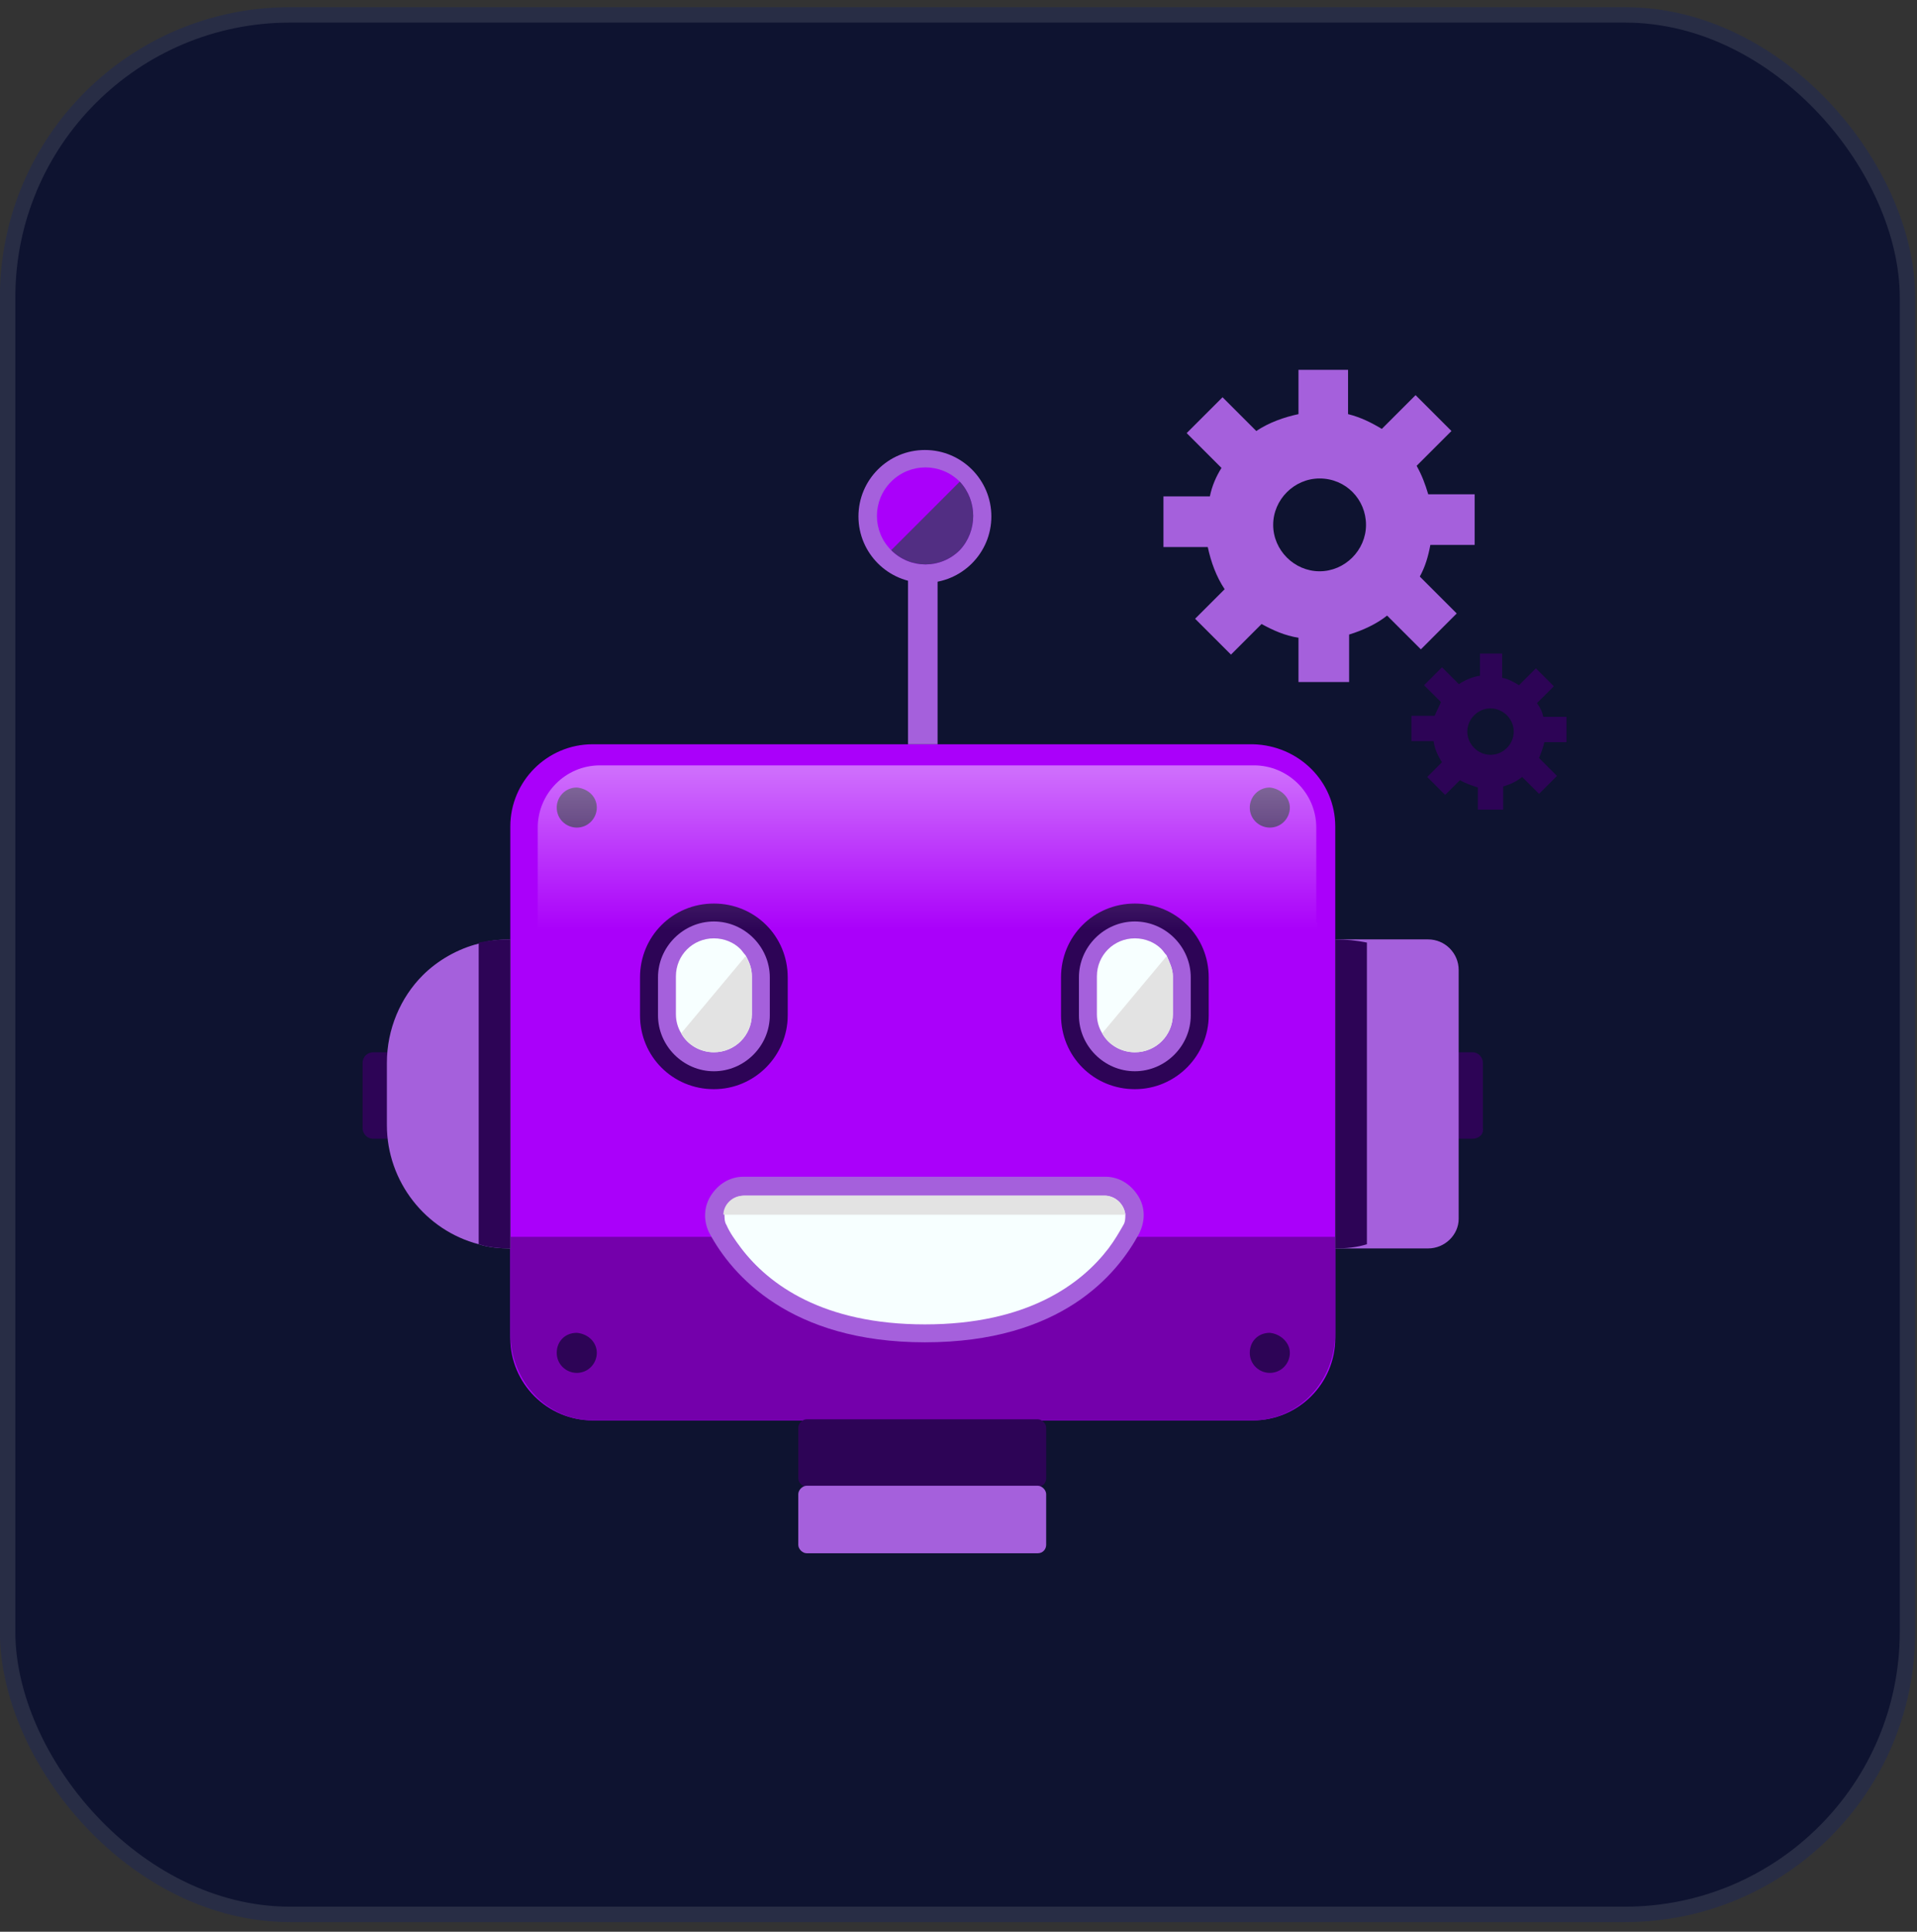 <svg width="127" height="128" viewBox="0 0 127 128" fill="none" xmlns="http://www.w3.org/2000/svg">
<rect x="0" y="0" width="127" height="128" fill="#333333" stroke="none"/>
<rect x="0.505" y="0.986" width="125.863" height="125.863" rx="18.714" fill="#1D1C20"/>
<rect x="0.505" y="0.986" width="125.863" height="125.863" rx="18.714" fill="#0E1330"/>
<path d="M88.46 54.768V88.663C88.46 91.668 86.014 94.115 83.009 94.115H39.259C36.254 94.115 33.808 91.668 33.808 88.663V54.768C33.808 51.762 36.254 49.316 39.259 49.316H83.009C86.014 49.386 88.46 51.762 88.46 54.768Z" fill="#AA00FA"/>
<path d="M88.46 81.954V88.313C88.46 91.528 86.014 94.114 83.009 94.114H39.259C36.254 94.114 33.808 91.528 33.808 88.313V81.954H88.46Z" fill="#7400AB"/>
<path d="M29.614 75.454H24.722C24.303 75.454 24.023 75.105 24.023 74.755V70.422C24.023 70.003 24.373 69.724 24.722 69.724H29.614C29.684 69.724 29.754 69.793 29.754 69.863V75.314C29.754 75.384 29.684 75.454 29.614 75.454Z" fill="#2D0456"/>
<path d="M97.541 75.454H92.65C92.58 75.454 92.51 75.384 92.51 75.314V69.863C92.51 69.793 92.58 69.723 92.65 69.723H97.541C97.96 69.723 98.24 70.073 98.24 70.422V74.755C98.31 75.174 97.96 75.454 97.541 75.454Z" fill="#2D0456"/>
<path d="M94.609 82.722H88.459V62.245H94.609C95.727 62.245 96.636 63.154 96.636 64.272V80.765C96.636 81.814 95.727 82.722 94.609 82.722Z" fill="#A560DC"/>
<path d="M33.808 62.246V82.723C33.109 82.723 32.34 82.653 31.711 82.443C28.217 81.535 25.631 78.32 25.631 74.546V70.422C25.631 68.186 26.539 66.09 28.007 64.622C28.985 63.643 30.313 62.875 31.711 62.525C32.41 62.316 33.109 62.246 33.808 62.246Z" fill="#A560DC"/>
<path d="M47.294 72.17C44.568 72.17 42.401 70.003 42.401 67.278V64.762C42.401 62.036 44.568 59.87 47.294 59.87C50.019 59.87 52.186 62.036 52.186 64.762V67.278C52.186 69.933 50.019 72.17 47.294 72.17Z" fill="#2D0456"/>
<path d="M47.295 70.982C45.269 70.982 43.592 69.305 43.592 67.278V64.762C43.592 62.736 45.269 61.059 47.295 61.059C49.322 61.059 50.999 62.736 50.999 64.762V67.278C50.999 69.305 49.322 70.982 47.295 70.982Z" fill="#A560DC"/>
<path d="M49.81 64.692V67.207C49.81 68.605 48.692 69.723 47.294 69.723C46.386 69.723 45.547 69.234 45.128 68.465C44.918 68.116 44.778 67.697 44.778 67.207V64.692C44.778 63.294 45.896 62.176 47.294 62.176C47.993 62.176 48.622 62.455 49.041 62.875C49.181 63.014 49.251 63.154 49.391 63.294C49.67 63.783 49.81 64.203 49.81 64.692Z" fill="#F7FFFF"/>
<path d="M49.809 64.692V67.208C49.809 68.605 48.691 69.723 47.293 69.723C46.385 69.723 45.546 69.234 45.127 68.466L49.39 63.364C49.669 63.783 49.809 64.203 49.809 64.692Z" fill="#E3E3E3"/>
<path d="M75.184 72.17C72.459 72.17 70.292 70.003 70.292 67.278V64.762C70.292 62.036 72.459 59.87 75.184 59.87C77.91 59.87 80.076 62.036 80.076 64.762V67.278C80.076 69.933 77.91 72.17 75.184 72.17Z" fill="#2D0456"/>
<path d="M75.182 70.981C73.156 70.981 71.478 69.304 71.478 67.277V64.762C71.478 62.735 73.156 61.058 75.182 61.058C77.209 61.058 78.886 62.735 78.886 64.762V67.277C78.886 69.304 77.209 70.981 75.182 70.981Z" fill="#A560DC"/>
<path d="M77.7 64.692V67.208C77.7 68.606 76.582 69.724 75.185 69.724C74.276 69.724 73.438 69.234 73.018 68.466C72.809 68.116 72.669 67.697 72.669 67.208V64.692C72.669 63.294 73.787 62.176 75.185 62.176C75.883 62.176 76.512 62.456 76.932 62.875C77.072 63.015 77.141 63.155 77.281 63.294C77.491 63.784 77.7 64.203 77.7 64.692Z" fill="#F7FFFF"/>
<path d="M77.7 64.692V67.208C77.7 68.606 76.582 69.724 75.184 69.724C74.275 69.724 73.437 69.235 73.018 68.466L77.28 63.365C77.49 63.784 77.7 64.203 77.7 64.692Z" fill="#E3E3E3"/>
<path d="M62.114 35.968H60.157V49.316H62.114V35.968Z" fill="#A560DC"/>
<path d="M68.749 98.517H53.444C53.164 98.517 52.885 98.238 52.885 97.958V94.603C52.885 94.324 53.164 94.044 53.444 94.044H68.749C69.029 94.044 69.308 94.324 69.308 94.603V97.958C69.308 98.238 69.099 98.517 68.749 98.517Z" fill="#2D0456"/>
<path d="M68.749 102.92H53.444C53.164 102.92 52.885 102.641 52.885 102.361V99.007C52.885 98.727 53.164 98.447 53.444 98.447H68.749C69.029 98.447 69.308 98.727 69.308 99.007V102.361C69.308 102.641 69.099 102.92 68.749 102.92Z" fill="#A560DC"/>
<path d="M39.538 89.642C39.538 90.34 38.979 90.969 38.211 90.969C37.512 90.969 36.883 90.41 36.883 89.642C36.883 88.873 37.442 88.314 38.211 88.314C38.979 88.384 39.538 88.943 39.538 89.642Z" fill="#2D0456"/>
<path d="M39.538 53.51C39.538 54.209 38.979 54.837 38.211 54.837C37.512 54.837 36.883 54.278 36.883 53.51C36.883 52.811 37.442 52.182 38.211 52.182C38.979 52.252 39.538 52.811 39.538 53.51Z" fill="#2D0456"/>
<path d="M85.452 89.642C85.452 90.34 84.893 90.969 84.125 90.969C83.426 90.969 82.797 90.41 82.797 89.642C82.797 88.873 83.356 88.314 84.125 88.314C84.823 88.384 85.452 88.943 85.452 89.642Z" fill="#2D0456"/>
<path d="M85.452 53.51C85.452 54.209 84.893 54.837 84.125 54.837C83.426 54.837 82.797 54.278 82.797 53.51C82.797 52.811 83.356 52.182 84.125 52.182C84.823 52.252 85.452 52.811 85.452 53.51Z" fill="#2D0456"/>
<path d="M33.809 62.245V82.722C33.111 82.722 32.342 82.652 31.713 82.443V62.455C32.412 62.315 33.111 62.245 33.809 62.245Z" fill="#2D0456"/>
<path d="M88.459 62.245V82.722C89.158 82.722 89.927 82.652 90.556 82.443V62.455C89.857 62.315 89.158 62.245 88.459 62.245Z" fill="#2D0456"/>
<path d="M61.275 38.623C63.706 38.623 65.677 36.651 65.677 34.22C65.677 31.789 63.706 29.817 61.275 29.817C58.843 29.817 56.872 31.789 56.872 34.22C56.872 36.651 58.843 38.623 61.275 38.623Z" fill="#A560DC"/>
<path d="M63.581 36.456C62.324 37.714 60.297 37.714 59.039 36.456C57.781 35.198 57.781 33.172 59.039 31.914C60.297 30.656 62.324 30.656 63.581 31.914C64.769 33.172 64.769 35.198 63.581 36.456Z" fill="#AA00FA"/>
<path d="M63.584 36.456C62.326 37.714 60.3 37.714 59.042 36.456L63.584 31.914C64.772 33.172 64.772 35.198 63.584 36.456Z" fill="#522E83"/>
<path d="M61.275 88.943C52.33 88.943 48.486 84.47 47.018 81.745C46.599 80.976 46.599 79.997 47.088 79.229C47.577 78.46 48.346 77.971 49.255 77.971H73.226C74.135 77.971 74.903 78.46 75.393 79.229C75.882 79.997 75.882 80.906 75.463 81.745C73.995 84.47 70.291 88.943 61.275 88.943Z" fill="#A560DC"/>
<path d="M74.554 80.486C74.554 80.696 74.553 80.975 74.414 81.185C74.134 81.674 73.855 82.164 73.435 82.723C71.618 85.099 68.054 87.755 61.275 87.755C54.496 87.755 50.931 85.099 49.114 82.723C48.695 82.164 48.346 81.674 48.136 81.185C47.996 80.975 47.996 80.696 47.996 80.486C47.996 79.857 48.555 79.228 49.324 79.228H73.296C73.994 79.298 74.484 79.857 74.554 80.486Z" fill="#F7FFFF"/>
<path d="M74.552 80.486H47.925C47.925 79.857 48.484 79.228 49.253 79.228H73.224C73.993 79.298 74.482 79.857 74.552 80.486Z" fill="#E3E3E3"/>
<path d="M87.202 61.128V54.838C87.202 52.532 85.315 50.714 83.079 50.714H39.748C37.442 50.714 35.625 52.601 35.625 54.838V63.015H87.272V61.128H87.202Z" fill="url(#paint0_linear_481_2509)"/>
<path d="M89.378 24.505H86.024V27.44C85.045 27.65 84.067 28 83.228 28.559L80.992 26.322L78.616 28.698L80.922 31.005C80.573 31.564 80.293 32.193 80.153 32.892H77.078V36.246H80.013C80.223 37.225 80.573 38.203 81.132 39.042L79.175 40.999L81.551 43.375L83.578 41.348C84.347 41.767 85.115 42.117 86.024 42.257V45.192H89.378V42.047C90.287 41.767 91.195 41.348 91.894 40.789L94.131 43.026L96.507 40.649L94.061 38.203C94.41 37.574 94.62 36.875 94.76 36.106H97.695V32.752H94.62C94.41 32.053 94.201 31.494 93.851 30.865L96.158 28.559L93.781 26.182L91.545 28.419C90.846 28 90.147 27.65 89.308 27.44V24.505H89.378ZM90.497 34.779C90.497 36.456 89.099 37.854 87.422 37.854C85.744 37.854 84.347 36.456 84.347 34.779C84.347 33.101 85.744 31.704 87.422 31.704C89.169 31.704 90.497 33.101 90.497 34.779Z" fill="#A560DC"/>
<path d="M99.725 43.306H98.048V44.774C97.558 44.843 97.069 45.053 96.65 45.333L95.532 44.215L94.344 45.403L95.462 46.521C95.322 46.8 95.182 47.15 95.042 47.429H93.505V49.107H94.972C95.042 49.596 95.252 50.085 95.532 50.504L94.553 51.483L95.741 52.671L96.72 51.693C97.069 51.902 97.489 52.042 97.908 52.182V53.649H99.585V52.112C100.074 51.972 100.494 51.762 100.843 51.483L101.961 52.601L103.149 51.413L101.961 50.225C102.101 49.875 102.241 49.526 102.311 49.176H103.778V47.499H102.241C102.171 47.15 102.031 46.87 101.822 46.591L102.94 45.472L101.752 44.284L100.633 45.403C100.284 45.193 99.935 44.983 99.515 44.913V43.306H99.725ZM100.284 48.478C100.284 49.316 99.585 50.015 98.746 50.015C97.908 50.015 97.209 49.316 97.209 48.478C97.209 47.639 97.908 46.94 98.746 46.94C99.585 46.94 100.284 47.639 100.284 48.478Z" fill="#2D0456"/>
<rect x="0.505" y="0.986" width="125.863" height="125.863" rx="18.714" stroke="#282D45" stroke-width="1.023"/>
<defs>
<linearGradient id="paint0_linear_481_2509" x1="61.361" y1="37.017" x2="61.361" y2="61.634" gradientUnits="userSpaceOnUse">
<stop stop-color="white"/>
<stop offset="1" stop-color="white" stop-opacity="0"/>
</linearGradient>
</defs>
</svg>
